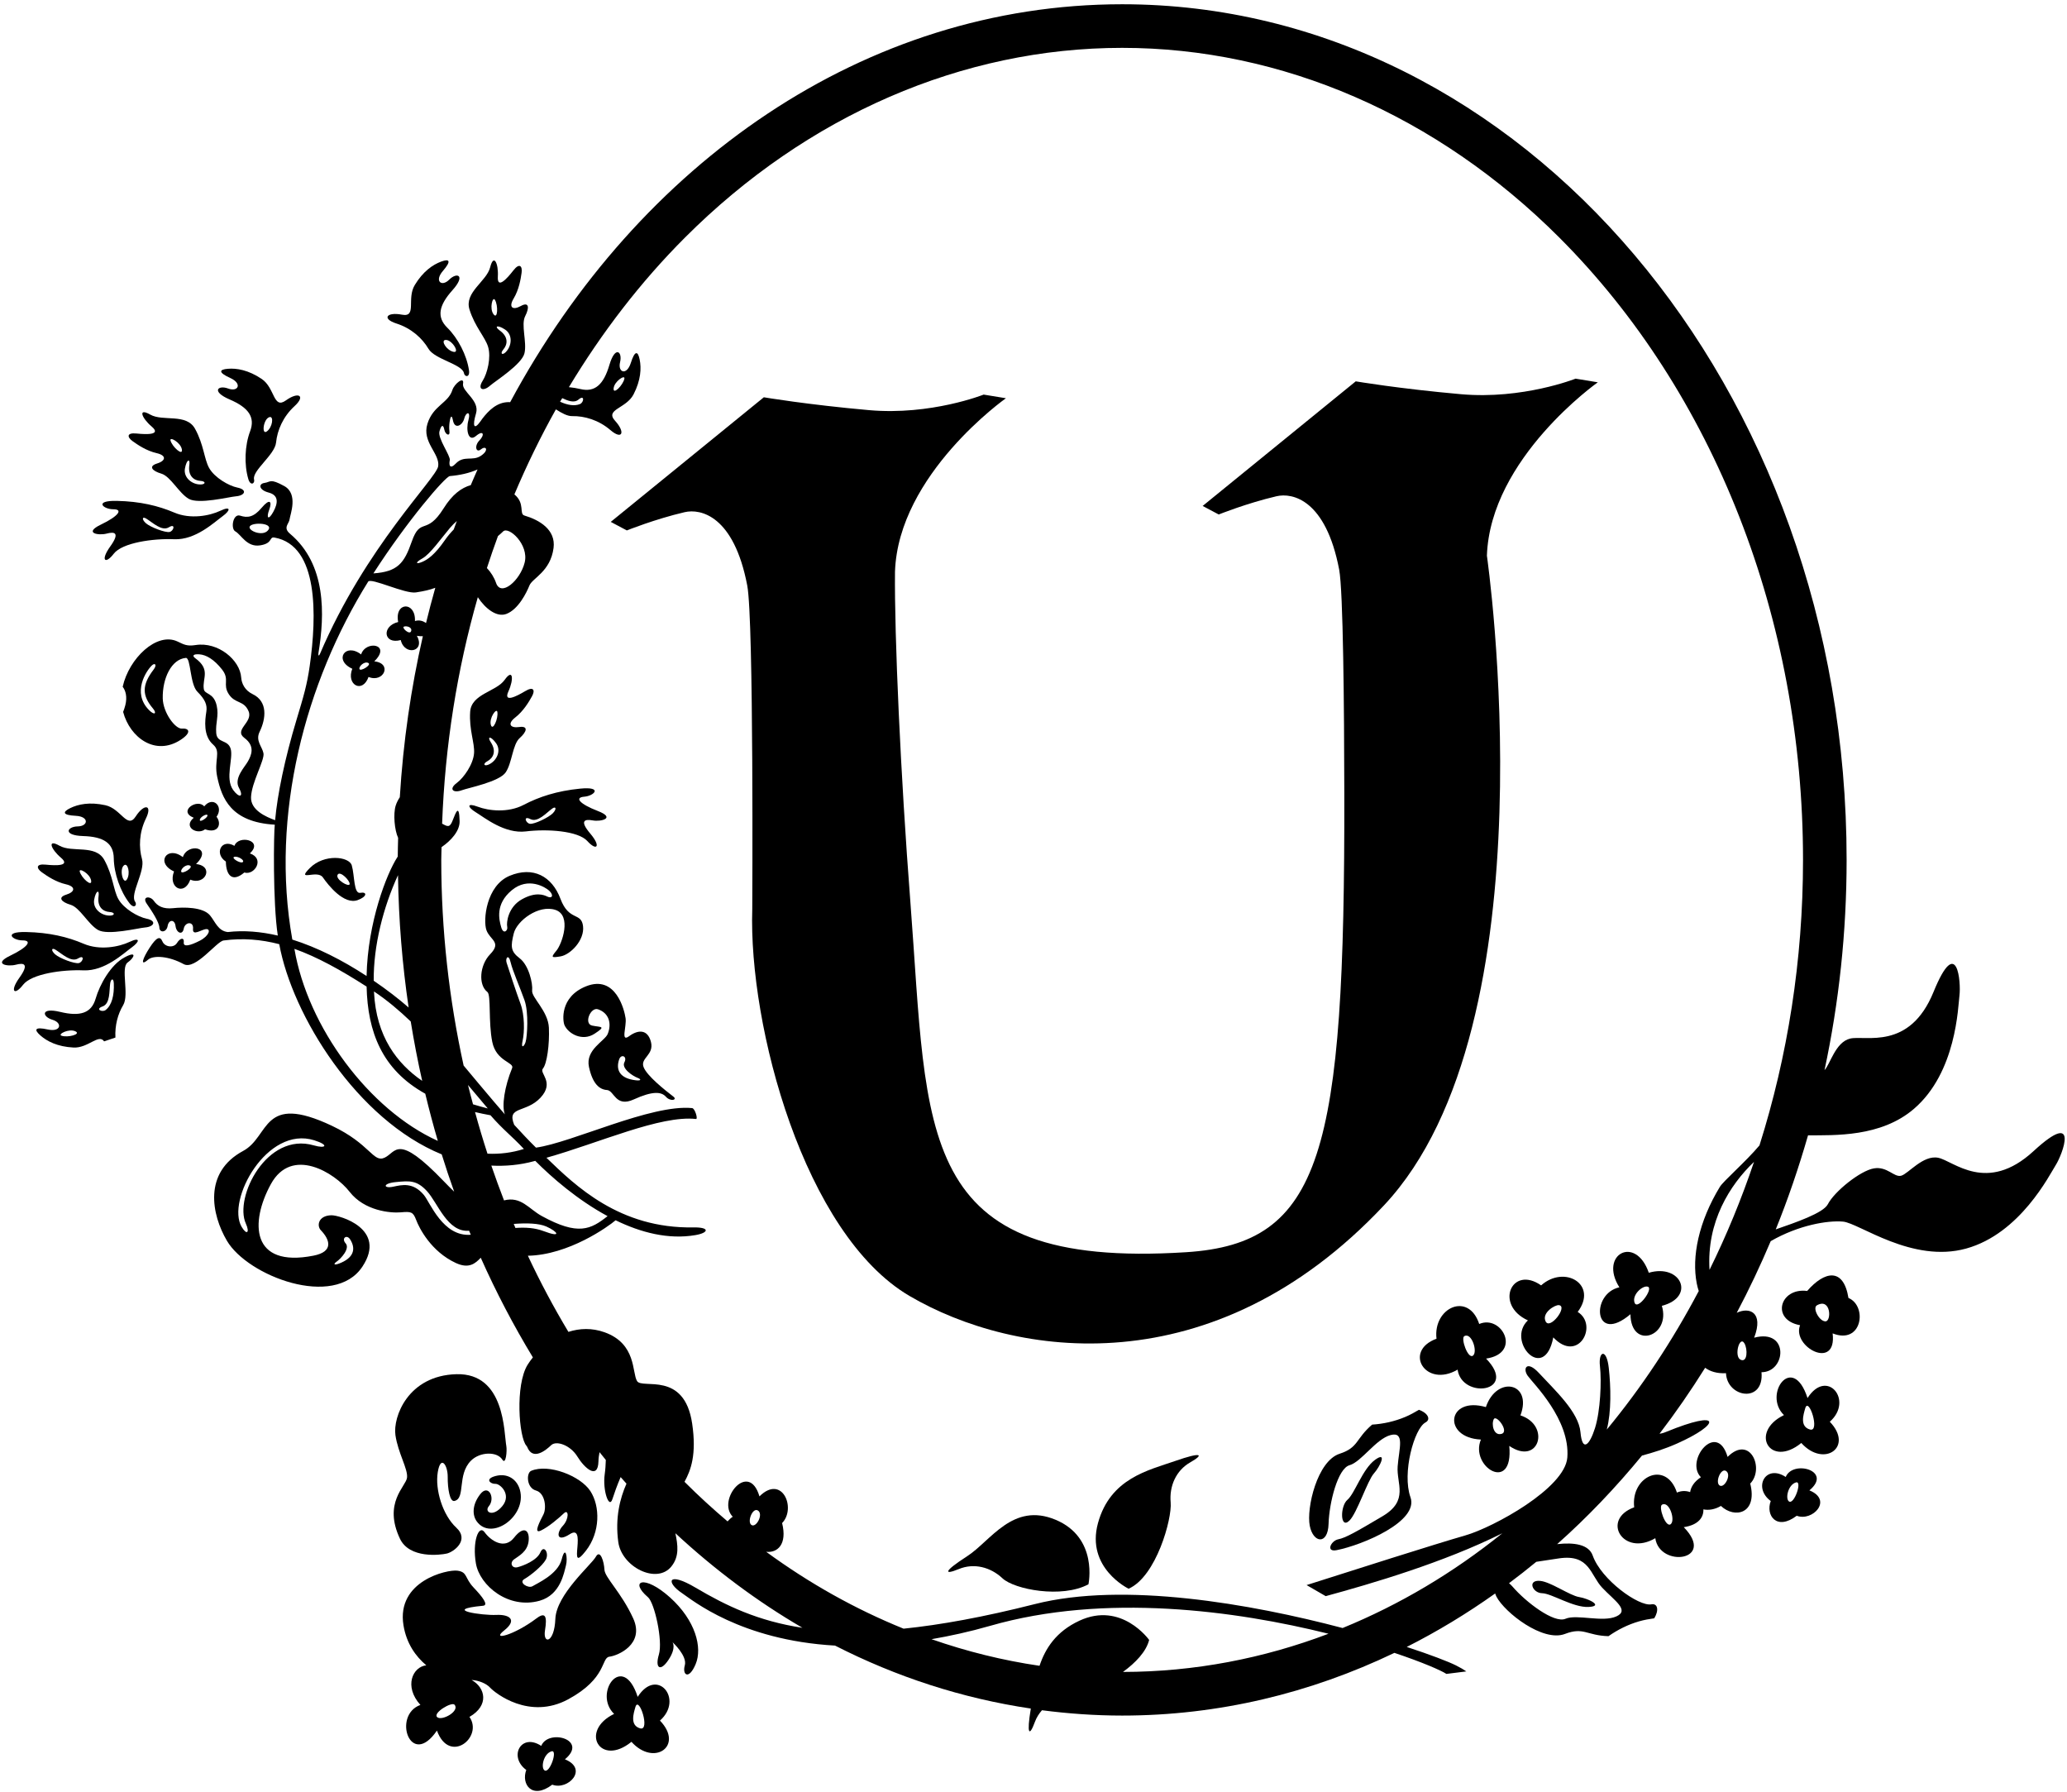 <?xml version="1.0" encoding="UTF-8"?>
<svg xmlns="http://www.w3.org/2000/svg" xmlns:xlink="http://www.w3.org/1999/xlink" width="421pt" height="365pt" viewBox="0 0 421 365" version="1.1">
<g id="surface1">
<path style=" stroke:none;fill-rule:nonzero;fill:rgb(0%,0%,0%);fill-opacity:1;" d="M 100.965 300.566 C 98.598 301.18 99.941 302.227 100.898 302.172 C 101.855 302.113 104.258 304.348 102.312 306.703 C 100.363 309.059 98.578 307.887 99.559 306.73 C 100.934 305.117 99.516 302.086 97.816 304.273 C 96.121 306.461 96.207 308.547 97.078 309.781 C 100.039 313.957 107.367 308.754 105.895 303.402 C 105.285 301.195 103.332 299.949 100.965 300.566 "/>
<path style=" stroke:none;fill-rule:nonzero;fill:rgb(0%,0%,0%);fill-opacity:1;" d="M 90.996 316.367 C 92.355 316.066 95.719 313.66 92.926 311.082 C 90.152 308.52 88.57 303.324 89.168 299.766 C 89.762 296.207 91.211 298.355 91.188 300.758 C 91.168 303.164 91.613 305.863 92.551 305.656 C 94.891 305.137 93.043 300.34 95.922 297.453 C 97.762 295.609 101.258 295.543 102.316 297.242 C 103.047 298.41 103.301 295.406 103.125 294.465 C 102.629 291.789 102.902 279.59 92.984 279.84 C 83.07 280.09 80.008 288.594 80.539 292.246 C 81.066 295.902 83.121 299.148 82.902 300.922 C 82.684 302.695 77.992 306.016 81.461 313.344 C 83.395 317.434 89.637 316.672 90.996 316.367 "/>
<path style=" stroke:none;fill-rule:nonzero;fill:rgb(0%,0%,0%);fill-opacity:1;" d="M 104.699 313.133 C 102.73 315.648 99.918 313.711 98.711 312.035 C 97.492 310.344 96.168 313.984 96.934 318.395 C 97.719 322.906 103.574 327.77 109.926 325.969 C 114.18 324.762 114.883 320.234 115.277 318.77 C 115.672 317.305 115.188 314.453 114.406 317.539 C 113.621 320.629 109.32 322.469 108.473 323.008 C 107.621 323.547 105.547 322.277 106.789 321.566 C 108.027 320.855 110.449 318.922 111.172 317.598 C 111.898 316.273 110.77 314.48 110.062 316.125 C 109.355 317.766 106.613 318.84 105.43 319.145 C 104.246 319.453 103.766 318.254 104.684 317.562 C 105.605 316.867 107.445 316.016 107.672 313.793 C 107.895 311.57 106.672 310.617 104.699 313.133 "/>
<path style=" stroke:none;fill-rule:nonzero;fill:rgb(0%,0%,0%);fill-opacity:1;" d="M 119.332 315.797 C 122.285 312.016 122.254 306.738 120.246 303.648 C 118.242 300.562 111.742 298.008 108.188 299.52 C 107.156 299.961 107.242 302.996 109.148 303.523 C 111.059 304.047 111.332 307.113 110.695 308.379 C 110.059 309.648 108.52 312.453 110.137 311.695 C 111.754 310.934 113.879 309.094 114.859 308.16 C 115.844 307.223 115.953 309.305 114.637 310.715 C 113.324 312.121 113.273 314.199 116.039 312.43 C 117.738 311.344 117.789 312.996 117.605 315.07 C 117.422 317.148 117.336 318.348 119.332 315.797 "/>
<path style=" stroke:none;fill-rule:nonzero;fill:rgb(0%,0%,0%);fill-opacity:1;" d="M 376.488 264.316 C 375.465 258.031 371.594 258.855 368.078 262.891 C 362.5 262.172 360.645 268.773 366.633 269.867 C 364.906 274.277 374.176 279.215 373.266 271.531 C 379.293 273.918 380.391 265.945 376.488 264.316 Z M 371.797 269.082 C 370.527 269.07 369.105 266.348 370.066 265.812 C 372.945 264.211 373.066 269.098 371.797 269.082 "/>
<path style=" stroke:none;fill-rule:nonzero;fill:rgb(0%,0%,0%);fill-opacity:1;" d="M 368.152 284.699 C 365.129 275.363 359.012 283.973 363.352 288.168 C 356.234 291.629 360.496 299.055 366.883 293.848 C 371.492 298.969 377.637 294.676 372.688 289.523 C 377.602 285.199 372.105 278.52 368.152 284.699 Z M 368.648 291.105 C 366.508 290.496 367.328 288.031 367.684 286.781 C 368.387 284.316 370.793 291.719 368.648 291.105 "/>
<path style=" stroke:none;fill-rule:nonzero;fill:rgb(0%,0%,0%);fill-opacity:1;" d="M 351.871 296.68 C 349.684 289.262 343.109 297.449 346.434 300.82 C 345.023 301.754 344.395 302.832 344.242 303.852 C 343.426 303.562 342.504 303.535 341.551 303.945 C 339.367 297.293 332.109 300.613 332.848 306.945 C 325.988 309.457 330.633 317.07 337.145 313.238 C 338.027 319.328 349.602 317.859 342.945 310.992 C 345.949 310.547 347.016 308.961 346.938 307.371 C 347.984 307.578 349.219 307.426 350.512 306.668 C 353.281 309.301 358.02 308.293 356.484 302.113 C 359.43 299.082 356.473 292.109 351.871 296.68 Z M 340.27 310.395 C 339.246 311.145 337.746 306.84 338.508 306.418 C 340.02 305.574 341.293 309.641 340.27 310.395 Z M 350.262 302.516 C 349.285 301.922 350.453 298.918 351.527 299.535 C 352.758 300.242 351.242 303.105 350.262 302.516 "/>
<path style=" stroke:none;fill-rule:nonzero;fill:rgb(0%,0%,0%);fill-opacity:1;" d="M 368.531 303.5 C 373.355 299.508 365.164 297.219 363.711 300.77 C 359.59 298.066 356.988 302.973 360.66 305.668 C 359.578 308.574 361.844 311.781 365.953 308.668 C 369.148 309.895 373.398 305.473 368.531 303.5 Z M 364.363 305.746 C 363.59 305.184 364.18 302.336 365.812 301.875 C 367.141 301.504 365.422 306.512 364.363 305.746 "/>
<path style=" stroke:none;fill-rule:nonzero;fill:rgb(0%,0%,0%);fill-opacity:1;" d="M 124.129 337.367 C 125.852 337.16 131.367 334.816 128.965 329.559 C 126.562 324.301 123.18 321.246 123.109 319.645 C 123.039 318.039 122.25 315.402 121.355 317.023 C 120.461 318.641 113.309 324.695 113.113 329.672 C 112.922 334.648 110.531 334.914 111.004 332.004 C 111.477 329.094 111.078 328.203 109.262 329.57 C 104.656 333.043 99.922 334.211 102.676 332.035 C 105.434 329.855 103.777 328.73 101.062 328.863 C 98.344 328.996 89.777 327.809 98.383 326.996 C 99.551 326.883 98.348 325.266 96.469 323.293 C 94.594 321.32 95.266 320.137 93.164 319.852 C 91.094 319.57 80.699 321.93 82.18 330.977 C 82.793 334.719 84.691 337.328 86.824 339.125 C 84.07 339.414 82.207 343.402 85.625 347.191 C 79.84 349.281 83.609 360.32 88.992 352.414 C 91.535 359.398 98.492 353.758 95.617 349.629 C 99.707 347.285 98.855 343.656 96.047 342.109 C 97.539 342.199 99.055 342.832 99.812 343.66 C 100.852 344.793 107.828 350.336 115.75 346.035 C 123.672 341.734 122.406 337.574 124.129 337.367 Z M 89.039 349.676 C 88.102 348.824 92.012 346.488 92.578 347.148 C 93.711 348.461 89.98 350.527 89.039 349.676 "/>
<path style=" stroke:none;fill-rule:nonzero;fill:rgb(0%,0%,0%);fill-opacity:1;" d="M 136.426 325.266 C 131.152 320.547 128.098 321.938 131.984 325.266 C 133.316 326.406 135.035 334.145 134.203 336.922 C 133.371 339.695 134.48 340.527 136.145 338.031 C 137.812 335.535 136.98 334.422 136.98 334.422 C 136.98 334.422 140.031 337.199 139.477 339.141 C 138.922 341.082 140.309 342.195 141.695 338.863 C 143.086 335.535 141.695 329.984 136.426 325.266 "/>
<path style=" stroke:none;fill-rule:nonzero;fill:rgb(0%,0%,0%);fill-opacity:1;" d="M 129.883 345.551 C 126.859 336.219 120.742 344.824 125.078 349.02 C 117.965 352.48 122.227 359.906 128.609 354.703 C 133.223 359.82 139.367 355.527 134.418 350.379 C 139.332 346.051 133.836 339.371 129.883 345.551 Z M 130.379 351.961 C 128.238 351.348 129.059 348.883 129.414 347.633 C 130.113 345.168 132.523 352.57 130.379 351.961 "/>
<path style=" stroke:none;fill-rule:nonzero;fill:rgb(0%,0%,0%);fill-opacity:1;" d="M 115.062 358.266 C 119.887 354.27 111.695 351.98 110.238 355.531 C 106.121 352.828 103.516 357.734 107.188 360.434 C 106.109 363.336 108.371 366.543 112.484 363.43 C 115.68 364.656 119.93 360.234 115.062 358.266 Z M 110.895 360.508 C 110.117 359.949 110.707 357.098 112.344 356.637 C 113.672 356.266 111.949 361.273 110.895 360.508 "/>
<path style=" stroke:none;fill-rule:nonzero;fill:rgb(0%,0%,0%);fill-opacity:1;" d="M 414.195 234.406 C 404.664 243.191 397.887 236.41 394.785 235.773 C 391.684 235.141 388.691 239.027 387.23 239.422 C 385.762 239.812 384.398 237.457 381.648 237.934 C 378.895 238.406 373.633 242.621 372.289 245.23 C 371.359 247.039 365.66 248.969 361.68 250.352 C 364.188 244.168 366.363 237.766 368.254 231.203 C 373.609 231.16 383.078 231.602 389.82 225.809 C 398.492 218.363 398.805 205.023 399.105 202.625 C 399.41 200.223 398.703 190.008 393.809 202.012 C 388.914 214.012 379.898 210.758 376.82 211.5 C 373.816 212.227 372.742 216.793 371.613 217.914 C 374.543 204.219 376.113 189.887 376.113 175.113 C 376.113 78.883 310.047 0.867 228.555 0.867 C 176.105 0.867 130.082 33.211 103.91 81.898 C 103.797 81.895 103.699 81.883 103.562 81.887 C 101.211 81.91 99.527 83.586 98.238 85.266 L 97.832 85.84 C 96.57 87.594 96.164 86.855 96.957 84.18 C 97.746 81.504 94.023 79.727 94.312 78.133 C 94.605 76.535 92.555 78.117 92.133 79.438 C 91.266 82.137 88.23 82.555 87.059 86.297 C 85.883 90.035 89.633 92.379 89.25 94.945 C 88.875 97.449 74.48 111.285 65.168 133.164 C 64.973 133.629 64.77 133.559 64.855 133.035 C 66.164 125.117 66.469 114.914 59.074 108.695 C 57.574 107.438 58.879 106.668 58.984 105.738 C 59.09 104.812 60.812 100.578 57.891 98.977 C 54.969 97.375 55.145 98.16 53.875 98.344 C 52.605 98.523 52.688 99.77 54.73 100.309 C 56.773 100.844 56.656 102.422 55.672 104.219 C 54.688 106.016 54.184 105.547 54.828 103.809 C 55.473 102.074 54.941 101.445 53.293 103.406 C 51.648 105.371 50.383 105.488 48.91 105.008 C 47.434 104.527 46.945 107.676 47.926 108.211 C 49.137 108.871 50.254 111.473 52.965 111.059 C 55.676 110.645 54.734 109.254 55.93 109.473 C 64.93 111.109 64.527 125.43 63.082 135.617 C 62.535 139.461 61.848 141.758 60.391 146.586 C 58.012 154.465 56.492 161.844 56.035 167.027 C 54.164 166.336 51.027 164.984 51.129 162.328 C 51.242 159.32 53.938 154.762 53.664 153.391 C 53.395 152.02 51.988 150.844 52.875 149.027 C 54.195 146.32 54.562 142.836 51.453 141.352 C 49.891 140.602 49.207 139.211 49.125 137.961 C 48.895 134.441 44.445 130.633 39.828 131.359 C 38.043 131.641 37.441 131.234 36.133 130.625 C 31.918 128.664 26.27 134.059 24.988 139.852 C 25.555 140.574 25.969 141.871 25.523 143.613 C 25.383 144.16 25.234 144.59 25.078 144.973 C 26.473 150.227 31.652 154.031 36.816 150.645 C 39.137 149.125 38.457 148.254 37.078 148.375 C 35.695 148.492 33.211 145.109 33.148 142.227 C 33.059 138.129 34.926 134.23 37.848 133.977 C 38.883 133.887 38.652 139.316 40.211 140.871 C 41.77 142.43 42.25 143.535 42.023 144.949 C 41.738 146.727 41.375 149.859 43.406 151.625 C 45.113 153.109 43.523 154.816 44.246 158.215 C 45.172 162.559 47.02 167.422 55.965 167.938 C 55.762 169.473 55.543 183.754 56.582 190.52 C 53.109 189.711 49.688 189.422 46.398 189.801 C 44.402 189.59 43.828 187.672 42.773 186.406 C 41.32 184.66 37.305 184.719 35.258 184.941 C 33.215 185.16 32.062 184.504 31.328 183.441 C 30.594 182.383 28.84 182.516 29.898 184.047 C 30.961 185.578 32.414 187.781 32.457 188.898 C 32.504 190.02 33.922 189.906 34.145 188.566 C 34.367 187.23 35.574 187.16 35.75 188.57 C 35.926 189.984 37.168 190.52 37.422 189.121 C 37.676 187.727 39.461 187.535 39.316 189.137 C 39.168 190.738 41.031 189.254 42.008 189.203 C 42.988 189.156 42.613 190.582 40.684 191.57 C 38.754 192.559 37.305 192.934 37.43 191.906 C 37.555 190.879 36.723 190.934 36.051 192.023 C 35.379 193.117 33.559 192.863 33.082 191.711 C 32.602 190.559 31.879 190.836 30.48 192.988 C 29.078 195.145 28.441 196.914 30.145 195.438 C 31.25 194.477 34.414 194.695 37.395 196.328 C 39.797 197.648 44.152 191.645 45.562 191.516 C 49.434 191 53.145 191.301 56.879 192.273 C 59.527 206.812 72.762 228.055 89.969 235.078 C 90.762 237.641 91.609 240.172 92.504 242.672 C 91.852 242.043 91.156 241.355 90.371 240.535 C 80.867 230.641 80.719 234.629 78.352 235.742 C 75.988 236.859 75.445 232.965 67.613 229.262 C 53.238 222.461 55.031 231.418 49.523 234.375 C 41.348 238.766 43.098 247.363 46.223 252.676 C 50.453 259.863 68.074 266.605 73.812 257.938 C 78.922 250.219 69.117 247.445 67.5 247.477 C 64.832 247.531 64.465 249.605 65.355 250.531 C 67.18 252.43 68.031 254.883 63.848 255.703 C 51.059 258.219 50.918 248.891 55.168 241.137 C 59.422 233.383 68.172 238.797 71.207 242.699 C 74.242 246.602 79.559 247.059 81.629 246.879 C 83.703 246.699 84.129 246.75 84.754 248.41 C 85.375 250.066 87.777 254.855 92.852 257.199 C 95.516 258.43 96.816 257.293 97.918 256.125 C 101.066 263.191 104.621 269.965 108.535 276.418 C 108.148 276.91 107.777 277.406 107.461 277.918 C 104.891 282.074 105.688 292.75 107.227 294.422 L 107.367 294.625 C 108.496 297.543 111.188 295.328 112.25 294.305 C 113.312 293.281 116.191 294.301 117.605 296.621 C 119.023 298.945 121.789 301.445 121.891 297.594 C 121.906 296.922 121.996 296.305 122.113 295.719 C 122.539 296.246 122.957 296.785 123.391 297.305 C 123.359 298.258 123.305 299.246 123.164 300.242 C 122.711 303.473 124.055 307.398 124.734 305.277 C 125.102 304.137 125.684 302.477 126.41 300.793 C 126.805 301.242 127.199 301.691 127.598 302.133 C 126.27 305.141 125.258 309.113 125.93 314.023 C 126.621 319.086 133.746 322.699 136.738 319.004 C 138.41 316.941 138.051 314.613 137.562 312.23 C 145.566 319.648 154.223 326.125 163.438 331.484 C 154.395 330.113 147.887 326.988 141.695 323.324 C 135.922 319.906 135.594 322.215 138.922 324.434 C 140.922 325.77 150.789 334.008 170.078 335.109 C 182.57 341.484 195.957 345.852 209.953 347.93 C 209.07 353.273 209.656 353.738 210.785 350.648 C 211.117 349.734 211.629 348.965 212.223 348.273 C 217.59 348.969 223.031 349.359 228.555 349.359 C 248.176 349.359 266.883 344.797 284.008 336.59 C 289.688 338.492 293.488 340.145 294.598 340.875 L 298.656 340.367 C 298.148 340.008 297.461 339.598 296.543 339.141 C 294.984 338.363 291.379 336.977 286.52 335.383 C 292.754 332.234 298.77 328.59 304.531 324.496 C 304.613 324.715 304.676 324.922 304.797 325.152 C 306.488 328.371 314.242 334.457 318.742 332.734 C 322.559 331.273 323.164 333.062 327.613 333.191 C 329.484 331.875 331.586 330.82 333.863 330.164 C 334.855 329.879 335.887 329.695 336.93 329.551 C 337.926 327.945 337.652 326.461 336.344 326.707 C 333.785 327.191 326.133 321.699 324.398 316.77 C 323.602 314.5 320.602 314.059 317.156 314.449 C 323.316 308.98 329.078 302.934 334.434 296.414 C 336.695 295.805 339.086 295.07 341.609 293.945 C 350.445 290.012 350.879 286.855 339.34 291.594 C 338.773 291.828 338.344 291.934 338.012 291.957 C 341.293 287.672 344.387 283.188 347.301 278.531 C 348.273 279.266 349.691 279.734 351.543 279.637 C 351.766 284.656 359.34 285.82 358.777 279.438 C 363.809 279.438 364.465 270.508 357.281 272.406 C 359.281 267.168 356.262 266.125 353.734 267.34 C 356.23 262.621 358.539 257.754 360.652 252.75 C 366.297 249.496 372.215 248.488 375.387 248.77 C 378.656 249.062 389.453 257.309 400.469 254.254 C 411.48 251.199 417.434 239.258 418.73 237.215 C 420.027 235.172 423.73 225.625 414.195 234.406 Z M 54.703 107.836 C 53.785 109.305 50.926 108.273 50.828 107.422 C 50.699 106.297 55.617 106.363 54.703 107.836 Z M 31.141 144.258 C 32.004 145.277 31.5 145.758 30.355 144.602 C 26.812 141.027 29.82 136.551 30.957 135.484 C 31.562 134.918 32.039 135.371 31.27 136.375 C 28.84 139.547 28.957 141.672 31.141 144.258 Z M 48.664 160.43 C 49.738 162.398 48.684 162.523 47.488 160.871 C 45.781 158.512 47.555 154.449 46.984 152.492 C 46.414 150.535 44.207 151.41 44.039 149.277 C 43.871 147.148 44.613 145.82 44.137 143.695 C 43.523 140.977 41.695 141.484 41.512 140.328 C 41.164 138.121 42.992 136.383 39.758 134.027 C 39.164 133.598 39.223 133.152 40.598 133.246 C 41.969 133.34 43.598 134.258 45.223 136.336 C 46.848 138.406 45.285 139.312 46.586 141.344 C 47.887 143.367 49.684 142.57 50.633 144.848 C 51.578 147.117 47.535 148.609 49.793 150.285 C 52.051 151.965 51.156 153.855 50.504 155.035 C 49.848 156.215 47.594 158.469 48.664 160.43 Z M 68.535 256.945 C 69.441 256.324 71.336 254.242 70.402 253.199 C 69.469 252.156 70.621 251.328 71.293 252.359 C 72.371 254.02 72.305 255.879 69.543 257.113 C 67.961 257.82 67.84 257.422 68.535 256.945 Z M 63.918 233.246 C 54.316 230.438 47.664 243.859 50.066 249.152 C 50.938 251.078 50.234 251.574 49.211 249.824 C 46.074 244.469 54.359 229.172 64.004 232.207 C 67.094 233.18 66.391 233.969 63.918 233.246 Z M 355.309 273.578 C 355.973 274.738 355.934 277.551 354.523 276.895 C 353.113 276.238 354.309 271.836 355.309 273.578 Z M 114.516 81.078 C 115.688 81.633 116.957 82.121 117.828 81.371 C 119.105 80.273 118.953 81.945 118.133 82.281 C 117.02 82.738 115.594 82.508 114.074 81.805 C 114.215 81.559 114.371 81.32 114.516 81.078 Z M 101.422 109.164 C 101.836 108.82 102.203 108.488 102.465 108.227 C 103.598 107.094 107.777 110.891 106.863 114.555 C 105.953 118.219 102.02 121.621 101.031 118.699 C 100.672 117.625 99.961 116.496 99.172 115.676 C 99.879 113.484 100.637 111.316 101.422 109.164 Z M 89.508 87.844 C 89.906 86.414 90.293 86.449 90.496 87.488 C 90.695 88.527 91.723 89 91.535 87.746 C 91.465 87.277 91.488 86.566 91.57 85.965 C 91.703 84.953 91.992 84.254 92.242 85.559 C 92.637 87.637 94.246 86.516 94.547 85.262 C 94.879 83.875 95.949 83.59 95.402 85.594 C 94.852 87.594 95.402 90.086 96.934 88.789 C 98.469 87.492 98.773 88.535 97.656 89.68 C 96.535 90.816 96.973 92.324 97.973 91.496 C 98.715 90.883 99.301 91.254 98.848 91.969 C 98.844 91.977 98.84 91.984 98.836 91.996 C 98.676 92.238 98.398 92.516 97.965 92.809 C 96.223 93.988 94.488 92.645 92.809 94.418 C 91.758 95.527 91.367 94.945 91.609 93.707 C 91.781 92.812 89.109 89.266 89.508 87.844 Z M 91.621 96.949 C 93.68 96.77 95.566 96.355 97.266 95.605 C 96.805 96.668 96.328 97.719 95.883 98.793 C 93.984 99.328 92.121 100.695 90.371 103.496 C 86.797 109.211 85.66 105.152 83.859 110.305 C 82.328 114.688 81.02 116.418 76.051 116.766 C 82.957 106.031 90.715 97.027 91.621 96.949 Z M 93.047 106.098 C 92.836 106.676 92.617 107.25 92.41 107.828 C 91.777 108.48 91.172 109.191 90.648 109.949 C 88.523 113.023 87.094 113.941 86.055 114.398 C 84.691 114.996 84.461 114.594 86.043 113.707 C 87.621 112.82 89.809 109.695 91.66 107.492 C 92.086 106.984 92.559 106.527 93.047 106.098 Z M 74.992 118.438 C 75.555 117.59 82.484 120.973 84.699 120.641 C 86.316 120.398 87.59 120.113 88.66 119.699 C 87.988 122.07 87.355 124.465 86.77 126.879 C 86.172 126.445 85.383 126.195 84.516 126.465 C 84.695 122.422 80.312 122.523 81.098 126.668 C 77.668 127.492 78.098 131.305 81.625 130.34 C 82.371 133.605 86.719 132.762 84.906 129.473 C 85.398 129.566 85.77 129.562 86.125 129.551 C 83.707 140.121 82.121 151.086 81.43 162.352 C 81.098 162.859 80.797 163.41 80.598 164.039 C 80.059 165.742 80.355 169.062 81.09 170.625 C 81.062 171.895 81.016 173.156 81.012 174.43 C 80.973 174.488 80.949 174.531 80.91 174.59 C 78.777 177.898 74.898 187.742 74.664 198.754 C 69.777 195.555 64.641 192.938 59.539 191.336 C 55.004 165.949 62.203 138.926 74.992 118.438 Z M 83.727 128.551 C 83.414 129.363 81.746 127.82 82.273 127.605 C 82.812 127.391 84.039 127.738 83.727 128.551 Z M 83.656 208.012 C 84.32 212.098 85.094 216.133 85.992 220.113 C 80.875 216.59 76.625 211.078 76.18 202.07 C 76.176 202.012 76.176 201.957 76.172 201.898 C 78.859 203.695 81.312 205.77 83.656 208.012 Z M 76.117 199.719 C 76.055 192.555 78.062 184.742 81.062 178.219 C 81.199 187.395 81.934 196.391 83.227 205.168 C 81.148 203.363 78.84 201.578 76.117 199.719 Z M 59.965 193.223 C 64.617 194.879 69.398 197.527 74.668 200.91 C 74.887 210.094 77.762 217.812 86.617 222.723 C 87.398 225.965 88.246 229.172 89.176 232.332 C 75.172 226.012 62.66 209.137 59.965 193.223 Z M 86.32 243.328 C 84.113 240.707 81.863 241.277 80.086 241.66 C 78.094 242.09 77.824 240.984 80.648 240.715 C 83.434 240.445 84.887 240.32 86.953 242.551 C 89.164 244.934 91.125 251.016 95.535 250.625 C 95.648 250.902 95.773 251.172 95.891 251.445 C 90.207 251.906 87.594 244.84 86.32 243.328 Z M 95.316 220.941 C 96.633 222.52 97.965 224.109 99.348 225.727 C 98.414 225.484 97.398 225.203 96.344 224.883 C 95.996 223.57 95.637 222.266 95.316 220.941 Z M 96.754 226.461 C 97.766 226.695 98.805 226.918 99.902 227.113 C 102.5 230.098 104.09 231.188 106.703 233.973 C 104.277 234.75 101.789 235.047 99.289 234.938 C 98.379 232.141 97.535 229.316 96.754 226.461 Z M 102.656 244.449 C 101.75 242.109 100.891 239.75 100.074 237.363 C 102.934 237.504 105.848 237.262 108.809 236.453 C 108.875 236.438 108.953 236.414 109.02 236.395 C 112.363 239.762 117.633 244.355 123.746 247.652 C 120.324 250.371 117.758 251.695 110.336 247.625 C 107.695 246.18 106.148 243.562 102.656 244.449 Z M 104.98 250.062 C 104.863 249.789 104.75 249.512 104.637 249.238 C 107.277 249.035 109.777 249.102 111.297 249.777 C 113.602 250.809 114.527 252.141 110.715 250.703 C 108.93 250.035 107.066 249.914 104.98 250.062 Z M 153.074 310.559 C 152.098 309.969 153.266 306.961 154.34 307.582 C 155.566 308.289 154.055 311.152 153.074 310.559 Z M 228.723 340.473 C 231.289 338.602 233.453 336.352 234.055 333.957 C 234.055 333.957 228.434 326.043 219.836 330.047 C 215.098 332.254 212.922 335.664 211.727 339.223 C 204.266 338.133 196.914 336.309 189.73 333.805 C 193.492 333.152 197.422 332.305 201.637 331.094 C 225.035 324.363 251.754 327.996 270.586 332.695 C 257.371 337.715 243.309 340.453 228.723 340.473 Z M 317.559 317.344 C 323.793 316.441 323.883 320.723 326.336 323.324 C 328.789 325.926 332 327.914 329.199 329.172 C 326.402 330.43 321.141 328.656 318.848 329.648 C 316.559 330.641 310.812 326.309 308.004 323.027 C 307.777 322.766 307.57 322.594 307.355 322.402 C 309.234 320.996 311.086 319.547 312.906 318.047 C 314.168 317.844 315.672 317.617 317.559 317.344 Z M 348.191 258.594 C 347.574 248.836 352.32 241.301 357.25 236.605 C 354.68 244.234 351.648 251.578 348.191 258.594 Z M 358.363 233.25 C 355.594 236.547 351.008 240.516 350.301 241.684 C 345.98 248.785 344.52 255.938 345.594 261.383 C 345.707 261.965 345.848 262.449 345.996 262.902 C 340.609 273.105 334.332 282.57 327.266 291.117 C 328.219 287.465 328.094 282.422 327.672 278.578 C 327.227 274.484 325.516 275.094 325.871 278.188 C 326.223 281.281 325.965 287.309 324.867 290.805 C 323.766 294.309 322.277 295.781 321.906 291.66 C 321.539 287.543 316.738 283.152 313.434 279.586 C 311.004 276.961 310.066 278.633 311.168 280.18 C 312.27 281.73 319.84 289.062 319.227 296.82 C 318.73 303.082 304.191 311.02 298.453 312.672 C 292.441 314.395 274.836 320.004 266.121 322.785 L 270.016 325.039 C 279.375 322.488 294.086 318.18 305.992 312.23 C 296 320.285 285.066 326.781 273.457 331.531 C 254.711 326.582 228.887 322.07 210.793 326.652 C 200.289 329.316 191.531 330.895 184.039 331.664 C 174.27 327.711 164.879 322.469 156.055 316.008 C 158.324 316.266 160.383 314.523 159.297 310.156 C 162.242 307.125 159.285 300.156 154.684 304.723 C 152.496 297.305 145.922 305.492 149.242 308.867 C 148.789 309.164 148.496 309.492 148.188 309.816 C 145.227 307.305 142.328 304.664 139.527 301.863 C 139.492 301.828 139.457 301.785 139.422 301.75 C 140.73 299.355 141.902 296.199 140.98 289.914 C 139.398 279.109 130.816 282.949 129.758 281.25 C 128.699 279.547 129.68 273.648 123.137 271.305 C 120.562 270.383 118.059 270.488 115.773 271.223 C 112.773 266.23 110.02 261.059 107.516 255.719 C 115.828 255.562 123.867 249.793 125.387 248.496 C 130.508 250.992 136.129 252.465 141.648 251.516 C 144.391 251.047 144.629 249.891 141.23 249.949 C 126.195 250.215 117.223 241.48 111.297 235.766 C 122.059 232.738 134.492 227.07 141.766 227.871 C 142.195 227.922 141.551 225.707 140.973 225.652 C 132.578 224.836 116.461 232.707 109.164 233.703 C 107.676 232.234 106.191 230.66 104.727 229.051 C 103.156 225.172 107.117 226.715 110.086 223.535 C 113.047 220.352 109.766 218.562 110.582 217.598 C 111.398 216.629 111.945 212.703 111.797 209.289 C 111.641 205.871 108.219 203.129 108.383 201.711 C 108.551 200.289 107.711 196.559 105.832 195.137 C 103.953 193.711 104.004 192.688 104.641 190.086 C 105.277 187.488 109.719 184.172 113.117 185.289 C 116.516 186.406 114.461 192.223 113.344 193.574 C 112.23 194.93 112.176 195.098 114.176 194.758 C 116.176 194.414 119.098 191.473 118.75 188.59 C 118.402 185.703 115.887 187.656 114.156 183.043 C 112.43 178.43 108.57 176.355 103.801 178.348 C 99.031 180.34 98.352 187.395 99.078 189.422 C 99.809 191.449 102.246 191.836 99.828 194.328 C 97.691 196.527 97.379 200.555 99.27 202.008 C 100.047 202.605 99.445 208.176 100.266 212.184 C 101.078 216.191 104.797 216.316 104.309 217.508 C 102.758 221.277 102.16 225.277 102.832 226.93 C 102.105 226.102 101.387 225.27 100.68 224.438 C 98.34 221.695 96.316 219.242 94.43 216.992 C 91.461 203.465 89.875 189.414 89.875 175.113 C 89.875 174.242 89.922 173.379 89.934 172.508 C 91.898 171.168 93.664 169.184 93.613 167.227 C 93.516 163.668 92.891 165.281 92.188 167.09 C 91.613 168.574 91.184 168.363 90.047 167.727 C 90.637 151.859 93.098 136.352 97.32 121.613 C 98.859 123.961 101.18 125.75 103.117 125.027 C 105.562 124.117 107.234 120.719 107.836 119.223 C 108.438 117.727 112.105 116.422 112.746 111.602 C 113.242 107.848 109.84 105.879 106.805 104.98 C 105.68 104.648 107 102.52 104.77 100.676 C 107.289 94.719 110.102 88.934 113.223 83.363 C 114.387 84.113 115.559 84.758 116.527 84.738 C 119.043 84.688 121.926 85.52 124.336 87.59 C 126.742 89.652 127.43 88.047 125.281 85.695 C 123.133 83.344 127.547 83.223 129.047 80.297 C 130.547 77.371 130.641 74.973 130.285 73.219 C 129.934 71.465 129.312 71.289 128.48 73.914 C 127.648 76.539 125.781 75.875 126.297 73.742 C 126.812 71.609 125.301 70.312 124.121 74.312 C 122.945 78.312 121.172 79.953 118.18 79.219 C 117.484 79.047 116.691 78.926 115.871 78.844 C 122.594 67.68 130.488 57.402 139.527 48.363 C 164.43 23.461 196.047 9.746 228.555 9.746 C 261.062 9.746 292.68 23.461 317.582 48.363 C 349.137 79.918 367.234 126.117 367.234 175.113 C 367.234 195.566 364.082 215.152 358.363 233.25 Z M 103.309 188.727 C 103.492 189.523 102.527 190.367 102.09 188.84 C 101.648 187.312 100.824 184.133 104.219 181.301 C 107.613 178.465 111.133 180.711 111.844 181.371 C 112.844 182.305 112.477 183.062 111.461 182.574 C 110.801 182.254 109.141 181.547 106.309 183.129 C 103.477 184.703 103.113 187.883 103.309 188.727 Z M 103.996 195.941 C 104.422 197.742 105.898 201.047 106.832 203.691 C 107.703 206.156 107.398 211.059 107.047 212.207 C 106.758 213.145 106.059 213.66 106.449 211.914 C 106.84 210.172 106.875 206.699 106.008 204.391 C 105.234 202.316 103.453 196.93 103.176 196.023 C 102.895 195.117 103.574 194.145 103.996 195.941 Z M 124.98 79.086 C 125.117 77.648 127.348 76.219 127.176 77.105 C 126.922 78.41 124.844 80.523 124.98 79.086 "/>
<path style=" stroke:none;fill-rule:nonzero;fill:rgb(0%,0%,0%);fill-opacity:1;" d="M 314.078 324.441 C 316.051 324.484 320.395 327.391 323.559 327.238 C 326.727 327.086 323.523 325.527 321.633 325.223 C 319.742 324.922 315.875 322.156 313.746 321.938 C 311 321.652 312.109 324.398 314.078 324.441 "/>
<path style=" stroke:none;fill-rule:nonzero;fill:rgb(0%,0%,0%);fill-opacity:1;" d="M 297.582 80.277 C 285.004 79.164 276.133 77.656 276.133 77.656 L 244.953 103.031 L 248.227 104.77 C 248.227 104.77 253.953 102.465 259.992 101.055 C 263.273 100.289 270.039 101.777 272.754 115.973 C 273.578 120.273 273.777 143.883 273.805 161.621 C 273.934 234.809 269.316 253.23 241.598 255 C 186.098 258.539 189.07 231.016 185.43 183.789 C 183.414 157.699 182.156 129.363 182.289 116.41 C 182.977 96.535 204.883 81.098 204.883 81.098 L 200.348 80.355 C 200.348 80.355 189.605 84.633 177.023 83.523 C 164.445 82.41 155.574 80.902 155.574 80.902 L 124.395 106.277 L 127.672 108.016 C 127.672 108.016 133.395 105.711 139.438 104.301 C 142.715 103.535 149.48 105.023 152.195 119.219 C 153.547 126.266 153.219 185.117 153.219 185.117 C 152.445 208.984 163.789 251.328 185.25 263.91 C 206.711 276.492 247.09 282.477 281.867 245.477 C 316.648 208.477 302.848 113.164 302.848 113.164 C 303.531 93.289 325.438 77.852 325.438 77.852 L 320.906 77.109 C 320.906 77.109 310.16 81.387 297.582 80.277 "/>
<path style=" stroke:none;fill-rule:nonzero;fill:rgb(0%,0%,0%);fill-opacity:1;" d="M 335.82 259.184 C 333.141 251.395 325.605 255.461 329.828 262.148 C 323.93 263.43 324.59 273.969 332.082 267.629 C 332.188 274.965 340.375 272.184 338.48 265.918 C 345.398 264.148 342.438 257.262 335.82 259.184 Z M 332.934 265.305 C 332.32 263.715 334.539 261.711 335.609 262.016 C 336.863 262.371 333.551 266.895 332.934 265.305 "/>
<path style=" stroke:none;fill-rule:nonzero;fill:rgb(0%,0%,0%);fill-opacity:1;" d="M 321.34 267.16 C 325.535 261.559 318.652 257.52 313.891 261.754 C 307.898 257.574 304.328 265.746 311.199 268.883 C 306.719 273.102 314.559 281.738 316.367 272.344 C 321.469 277.746 325.617 269.809 321.34 267.16 Z M 314.816 269.109 C 313.93 267.352 316.742 265.668 317.52 265.777 C 319.391 266.031 315.703 270.867 314.816 269.109 "/>
<path style=" stroke:none;fill-rule:nonzero;fill:rgb(0%,0%,0%);fill-opacity:1;" d="M 302.637 286.539 C 294.719 284.27 293.727 292.773 301.629 293.152 C 299.297 298.719 308.309 304.219 307.406 294.449 C 313.477 298.57 315.898 290.266 309.68 288.227 C 312.195 281.543 304.859 280.016 302.637 286.539 Z M 305.828 291.992 C 304.191 292.453 303.73 290.004 304.25 288.996 C 304.758 288.004 307.465 291.531 305.828 291.992 "/>
<path style=" stroke:none;fill-rule:nonzero;fill:rgb(0%,0%,0%);fill-opacity:1;" d="M 302.68 276.664 C 310.027 275.582 305.906 267.633 301.281 269.617 C 299.102 262.965 291.844 266.289 292.582 272.617 C 285.723 275.133 290.363 282.742 296.879 278.91 C 297.762 285.004 309.336 283.535 302.68 276.664 Z M 298.242 272.094 C 299.754 271.25 301.027 275.316 300.004 276.066 C 298.98 276.816 297.48 272.516 298.242 272.094 "/>
<path style=" stroke:none;fill-rule:nonzero;fill:rgb(0%,0%,0%);fill-opacity:1;" d="M 289.004 287.09 C 288.102 287.633 287.184 288.137 286.23 288.539 C 284.047 289.461 281.75 289.961 279.469 290.109 C 276.086 293.008 276.738 294.777 272.855 296.039 C 268.27 297.527 266.062 307.133 266.766 310.703 C 267.469 314.27 270.469 314.656 270.598 310.34 C 270.723 306.02 272.469 299.043 274.871 298.375 C 277.277 297.703 280.258 293.02 283.227 292.238 C 286.195 291.461 284.945 295.023 284.672 298.59 C 284.398 302.156 287.02 305.543 281.602 308.758 C 276.184 311.969 274.078 313.164 272.578 313.461 C 271.074 313.758 269.977 316.117 272.23 315.676 C 277.504 314.637 289.031 309.828 287.281 304.906 C 285.531 299.98 288.039 290.902 290.332 289.672 C 291.508 289.039 290.785 287.715 289.004 287.09 "/>
<path style=" stroke:none;fill-rule:nonzero;fill:rgb(0%,0%,0%);fill-opacity:1;" d="M 274.871 309.629 C 276.391 308.117 278.539 301.492 279.82 300.066 C 281.102 298.645 282.613 295.422 280.055 297.289 C 277.496 299.16 275.941 304.148 274.438 305.422 C 272.93 306.695 272.914 311.574 274.871 309.629 "/>
<path style=" stroke:none;fill-rule:nonzero;fill:rgb(0%,0%,0%);fill-opacity:1;" d="M 214.996 309.484 C 206.246 305.832 201.785 313.824 196.973 316.918 C 192.16 320.016 192.188 320.797 195.285 319.523 C 198.387 318.246 201.754 319.125 204.18 321.406 C 206.605 323.684 216.285 325.543 221.691 322.625 C 221.691 322.625 223.75 313.137 214.996 309.484 "/>
<path style=" stroke:none;fill-rule:nonzero;fill:rgb(0%,0%,0%);fill-opacity:1;" d="M 239.34 297.52 C 233.938 299.406 226.141 301.02 223.633 310.164 C 221.125 319.312 229.871 323.527 229.871 323.527 C 235.496 321.062 238.742 309.277 238.438 305.961 C 238.137 302.645 239.516 299.453 242.43 297.793 C 245.344 296.133 244.738 295.633 239.34 297.52 "/>
<path style=" stroke:none;fill-rule:nonzero;fill:rgb(0%,0%,0%);fill-opacity:1;" d="M 131.066 217.254 C 130.414 215.434 133.254 214.824 132.586 212.188 C 131.914 209.551 129.949 209.672 128.145 211.004 C 126.34 212.336 127.66 209.047 127.418 207.355 C 127.176 205.66 125.41 198.414 119.348 200.859 C 113.953 203.035 114.621 207.965 114.969 208.75 C 115.75 210.52 118.613 212.129 121.094 210.512 C 123.574 208.891 122.391 209.223 120.613 208.852 C 118.84 208.484 120.289 205.02 121.797 205.531 C 124.004 206.277 124.645 208.398 123.777 210.551 C 123.199 211.992 119.199 213.746 119.957 217.266 C 120.715 220.781 122.129 221.871 123.629 221.973 C 125.125 222.074 125.336 225.598 129.105 223.879 C 132.871 222.164 134.688 222.285 135.621 223.336 C 136.559 224.391 138.031 223.988 137.156 223.316 C 135.484 222.023 131.719 219.074 131.066 217.254 Z M 128.965 219.914 C 125.98 219.387 125.469 217.602 126.109 215.73 C 126.508 214.566 127.828 215.09 127.176 216.328 C 126.523 217.566 128.867 219.125 129.898 219.508 C 130.688 219.801 130.672 220.215 128.965 219.914 "/>
<path style=" stroke:none;fill-rule:nonzero;fill:rgb(0%,0%,0%);fill-opacity:1;" d="M 73.395 181.816 C 72.008 182.078 72.254 178.301 71.648 176.223 C 71.117 174.406 66.039 173.824 63.117 176.754 C 60.199 179.684 64.613 177.016 65.754 178.664 C 66.895 180.312 70.078 184.316 72.863 183.293 C 74.836 182.57 74.781 181.555 73.395 181.816 Z M 68.781 178.105 C 69.289 177.27 71.328 179.363 71.215 180.047 C 71.105 180.73 68.195 179.066 68.781 178.105 "/>
<path style=" stroke:none;fill-rule:nonzero;fill:rgb(0%,0%,0%);fill-opacity:1;" d="M 71.754 136.184 C 70.461 139.469 73.832 141.301 75.062 137.855 C 78.168 139.121 79.973 135.074 76.234 134.676 C 79.82 131.156 74.48 130.32 73.551 133.27 C 70.34 130.801 67.91 134.449 71.754 136.184 Z M 75.012 135.004 C 75.793 135.391 73.332 136.867 73.207 136.211 C 73.102 135.648 74.23 134.613 75.012 135.004 "/>
<path style=" stroke:none;fill-rule:nonzero;fill:rgb(0%,0%,0%);fill-opacity:1;" d="M 47.75 172.246 C 45.047 170.688 43.586 173.883 46.004 175.449 C 46.039 178.188 47.281 179.793 49.762 177.676 C 51.824 178.332 54.035 174.855 50.891 173.789 C 53.789 171.094 48.535 169.949 47.75 172.246 Z M 49.445 175.559 C 48.992 175.934 46.961 174.688 47.734 174.488 C 48.473 174.293 49.898 175.184 49.445 175.559 "/>
<path style=" stroke:none;fill-rule:nonzero;fill:rgb(0%,0%,0%);fill-opacity:1;" d="M 41.594 164.211 C 40.188 162.539 36.152 165.211 39.461 166.531 C 37.172 168.445 40.242 170.098 41.762 168.879 C 44.527 169.844 45.195 167.711 44.102 166.328 C 45.621 164.227 43.352 162.023 41.594 164.211 Z M 40.715 167.066 C 40.543 166.461 42.172 165.574 42.258 166.023 C 42.34 166.473 40.824 167.453 40.715 167.066 "/>
<path style=" stroke:none;fill-rule:nonzero;fill:rgb(0%,0%,0%);fill-opacity:1;" d="M 15.438 166.133 C 18.184 166.273 18.016 168.25 15.824 168.289 C 13.629 168.332 12.758 170.121 16.922 170.254 C 21.094 170.379 23.125 171.684 23.172 174.762 C 23.215 177.84 24.477 181.492 26.379 183.941 C 27.328 185.16 28.012 184.301 27.512 183.605 C 26.434 182.109 29.609 177.387 28.926 174.965 C 28.246 172.547 28.324 169.547 29.715 166.691 C 31.105 163.84 29.375 163.582 27.645 166.254 C 25.914 168.93 24.68 164.688 21.469 163.977 C 18.262 163.266 15.914 163.777 14.309 164.562 C 12.703 165.348 12.688 165.992 15.438 166.133 Z M 25.293 176.184 C 26.027 175.656 26.605 177.852 25.852 179.082 C 25.094 180.312 24.211 176.949 25.293 176.184 "/>
<path style=" stroke:none;fill-rule:nonzero;fill:rgb(0%,0%,0%);fill-opacity:1;" d="M 25.301 194.996 C 22.574 196.48 20.336 200.414 19.477 203.371 C 18.617 206.328 16.312 207.047 12.258 206.066 C 8.207 205.086 8.574 207.047 10.676 207.664 C 12.781 208.285 12.422 210.234 9.734 209.645 C 7.047 209.055 6.887 209.68 8.23 210.859 C 9.57 212.039 11.695 213.156 14.98 213.32 C 17.938 213.469 20.102 210.449 21.207 212.062 L 23.508 211.289 C 23.379 208.785 24.008 206.48 25.082 204.699 C 26.379 202.547 24.52 197.035 26.004 195.996 C 27.367 195.035 28.023 193.512 25.301 194.996 Z M 12.527 210.914 C 11.668 210.621 14.023 209.406 15.336 210.008 C 16.652 210.605 13.781 211.352 12.527 210.914 Z M 21.523 205.676 C 20.824 206.215 19.301 205.512 20.887 204.953 C 22.473 204.398 22.227 201.797 22.441 200.27 C 22.578 199.312 23.129 199.074 23.18 200.262 C 23.281 202.684 22.777 204.703 21.523 205.676 "/>
<path style=" stroke:none;fill-rule:nonzero;fill:rgb(0%,0%,0%);fill-opacity:1;" d="M 8.5 177.617 C 9.602 178.414 11.383 179.609 13.422 180.074 C 15.457 180.535 15.324 181.617 13.504 182.184 C 11.688 182.746 12.496 183.695 14.379 184.25 C 16.258 184.805 17.93 188.18 19.938 189.363 C 21.941 190.551 28.148 188.98 29.559 188.867 C 31.41 188.715 31.984 187.508 29.828 187.074 C 28.16 186.738 25.227 185.09 24.105 183.086 C 23.094 181.281 23.023 178.332 21.242 175.113 C 19.461 171.898 14.711 173.695 12.121 172.223 C 9.527 170.75 10.383 172.941 12.41 174.66 C 14.438 176.379 11.391 176.289 9.332 176.078 C 7.273 175.863 7.398 176.82 8.5 177.617 Z M 19.184 183.195 C 19.523 181.312 20.277 181.074 20.078 182.488 C 19.754 184.75 21.039 185.641 22.312 185.719 C 23.492 185.793 23.406 186.414 22.445 186.449 C 20.676 186.516 18.844 185.078 19.184 183.195 Z M 18.562 179.324 C 18.797 180.754 16.582 178.781 16.242 177.496 C 16.012 176.621 18.328 177.898 18.562 179.324 "/>
<path style=" stroke:none;fill-rule:nonzero;fill:rgb(0%,0%,0%);fill-opacity:1;" d="M 26.391 191.805 C 24.219 192.836 20.324 193.586 17.039 192.188 C 13.758 190.785 10.035 189.895 5.309 189.797 C 0.582 189.699 2.523 191.5 4.586 191.5 C 6.648 191.5 5.672 192.891 2.066 194.621 C -1.539 196.355 1.598 196.891 3.238 196.453 C 4.883 196.016 5.992 196.258 3.957 199.098 C 1.922 201.938 2.957 202.801 4.684 200.559 C 6.406 198.312 12.68 197.418 17.016 197.602 C 21.352 197.785 25.133 194.164 26.871 192.902 C 28.523 191.703 28.562 190.777 26.391 191.805 Z M 16.059 196.121 C 15.191 196.316 12.121 195.137 11.234 194.344 C 10.348 193.555 10.473 192.898 11.297 193.398 C 12.613 194.203 14.469 196.047 15.906 195.172 C 17.34 194.301 16.922 195.926 16.059 196.121 "/>
<path style=" stroke:none;fill-rule:nonzero;fill:rgb(0%,0%,0%);fill-opacity:1;" d="M 80.746 65.879 C 83.77 66.844 85.988 68.863 87.27 71.027 C 88.547 73.191 94.152 74.16 94.492 75.977 C 94.648 76.816 95.746 76.918 95.52 75.391 C 95.062 72.32 93.293 68.887 91.098 66.727 C 88.906 64.566 89.371 62.195 92.156 59.094 C 94.945 55.992 93.047 55.387 91.504 56.941 C 89.957 58.5 88.41 57.258 90.211 55.172 C 92.004 53.09 91.531 52.652 89.852 53.27 C 88.176 53.891 86.184 55.23 84.48 58.043 C 82.773 60.852 84.988 64.676 81.859 64.078 C 78.73 63.484 77.723 64.91 80.746 65.879 Z M 90.66 69.238 C 91.965 68.988 93.781 71.953 92.371 71.648 C 90.957 71.344 89.773 69.41 90.66 69.238 "/>
<path style=" stroke:none;fill-rule:nonzero;fill:rgb(0%,0%,0%);fill-opacity:1;" d="M 99.406 70.605 C 100.078 72.797 99.242 76.059 98.332 77.496 C 97.152 79.355 98.422 79.773 99.812 78.539 C 100.871 77.602 106.297 74.195 106.824 71.93 C 107.355 69.66 106.07 66.117 106.969 64.379 C 107.867 62.633 107.742 61.395 106.078 62.316 C 104.414 63.238 103.539 62.59 104.613 60.797 C 105.688 59.008 106.051 56.891 106.238 55.543 C 106.422 54.195 105.816 53.445 104.551 55.082 C 103.281 56.719 101.238 58.98 101.398 56.324 C 101.559 53.672 100.562 51.539 99.836 54.43 C 99.109 57.32 94.531 59.512 95.621 63.023 C 96.719 66.535 98.797 68.625 99.406 70.605 Z M 102.887 67.121 C 104.48 68.18 104.254 70.492 102.98 71.73 C 102.293 72.398 101.785 72.031 102.547 71.129 C 103.371 70.156 103.613 68.609 101.758 67.277 C 100.598 66.445 101.289 66.062 102.887 67.121 Z M 100.801 61.059 C 101.492 62.188 101.387 65.152 100.52 63.996 C 99.648 62.844 100.328 60.285 100.801 61.059 "/>
<path style=" stroke:none;fill-rule:nonzero;fill:rgb(0%,0%,0%);fill-opacity:1;" d="M 46.777 81.348 C 50.609 82.992 52.027 84.949 50.941 87.828 C 49.859 90.711 49.699 94.57 50.574 97.547 C 51.008 99.027 51.961 98.477 51.75 97.645 C 51.297 95.859 55.977 92.629 56.227 90.125 C 56.477 87.621 57.645 84.855 59.984 82.711 C 62.32 80.566 60.805 79.691 58.219 81.547 C 55.629 83.402 56.031 79.004 53.301 77.168 C 50.574 75.336 48.207 74.953 46.422 75.098 C 44.641 75.238 44.391 75.836 46.898 76.973 C 49.406 78.109 48.527 79.883 46.469 79.121 C 44.41 78.355 42.945 79.703 46.777 81.348 Z M 54.91 84.934 C 55.785 84.715 55.523 86.969 54.371 87.84 C 53.215 88.707 53.621 85.254 54.91 84.934 "/>
<path style=" stroke:none;fill-rule:nonzero;fill:rgb(0%,0%,0%);fill-opacity:1;" d="M 26.984 89.82 C 28.086 90.617 29.867 91.816 31.906 92.277 C 33.941 92.742 33.809 93.824 31.992 94.387 C 30.172 94.953 30.98 95.902 32.863 96.453 C 34.742 97.012 36.418 100.387 38.422 101.57 C 40.426 102.758 46.633 101.188 48.043 101.07 C 49.895 100.922 50.469 99.715 48.312 99.281 C 46.645 98.945 43.711 97.293 42.59 95.293 C 41.582 93.484 41.508 90.539 39.727 87.32 C 37.945 84.102 33.195 85.898 30.605 84.43 C 28.012 82.953 28.867 85.145 30.895 86.863 C 32.922 88.586 29.875 88.496 27.816 88.281 C 25.758 88.07 25.887 89.023 26.984 89.82 Z M 37.668 95.402 C 38.008 93.516 38.762 93.281 38.562 94.695 C 38.242 96.957 39.527 97.848 40.797 97.926 C 41.977 97.996 41.891 98.621 40.93 98.656 C 39.16 98.723 37.328 97.285 37.668 95.402 Z M 37.047 91.531 C 37.281 92.961 35.066 90.988 34.727 89.703 C 34.496 88.828 36.812 90.105 37.047 91.531 "/>
<path style=" stroke:none;fill-rule:nonzero;fill:rgb(0%,0%,0%);fill-opacity:1;" d="M 21.723 108.66 C 23.367 108.223 24.48 108.465 22.441 111.301 C 20.406 114.141 21.445 115.008 23.168 112.762 C 24.891 110.52 31.164 109.621 35.5 109.809 C 39.836 109.992 43.617 106.371 45.355 105.109 C 47.008 103.91 47.047 102.98 44.875 104.012 C 42.707 105.039 38.809 105.793 35.523 104.391 C 32.242 102.992 28.52 102.098 23.793 102 C 19.066 101.902 21.008 103.707 23.07 103.707 C 25.137 103.703 24.156 105.098 20.551 106.828 C 16.949 108.562 20.082 109.098 21.723 108.66 Z M 29.781 105.605 C 31.098 106.406 32.953 108.25 34.391 107.379 C 35.824 106.504 35.406 108.129 34.543 108.328 C 33.68 108.523 30.605 107.344 29.719 106.551 C 28.832 105.758 28.957 105.105 29.781 105.605 "/>
<path style=" stroke:none;fill-rule:nonzero;fill:rgb(0%,0%,0%);fill-opacity:1;" d="M 102.996 157.285 C 104.309 155.359 104.387 151.594 105.855 150.293 C 107.32 148.992 107.648 147.789 105.766 148.051 C 103.883 148.312 103.301 147.391 104.949 146.105 C 106.594 144.82 107.699 142.98 108.355 141.789 C 109.016 140.602 108.723 139.684 106.949 140.754 C 105.176 141.82 102.453 143.191 103.562 140.773 C 104.664 138.359 104.512 136.012 102.789 138.445 C 101.066 140.879 96.008 141.27 95.762 144.941 C 95.516 148.609 96.703 151.309 96.555 153.375 C 96.391 155.66 94.438 158.402 93.066 159.414 C 91.297 160.723 92.332 161.57 94.074 160.922 C 95.398 160.43 101.684 159.211 102.996 157.285 Z M 101.297 144.973 C 101.535 146.277 100.367 149.004 99.973 147.613 C 99.582 146.223 101.137 144.082 101.297 144.973 Z M 99.484 155.715 C 98.602 156.09 98.258 155.562 99.293 154.996 C 100.414 154.387 101.199 153.031 99.949 151.121 C 99.164 149.926 99.949 149.82 101.059 151.379 C 102.164 152.941 101.117 155.02 99.484 155.715 "/>
<path style=" stroke:none;fill-rule:nonzero;fill:rgb(0%,0%,0%);fill-opacity:1;" d="M 120.234 169.762 C 117.98 167.094 119.07 166.766 120.742 167.07 C 122.414 167.375 125.496 166.59 121.766 165.152 C 118.035 163.711 116.949 162.402 119.008 162.238 C 121.062 162.074 122.855 160.125 118.148 160.598 C 113.445 161.066 109.805 162.254 106.645 163.91 C 103.484 165.566 99.539 165.129 97.293 164.273 C 95.047 163.422 95.16 164.344 96.902 165.406 C 98.734 166.527 102.793 169.836 107.102 169.309 C 111.406 168.777 117.734 169.176 119.629 171.273 C 121.523 173.375 122.492 172.43 120.234 169.762 Z M 112.605 165.602 C 111.781 166.461 108.816 167.883 107.938 167.758 C 107.062 167.629 106.516 166.039 108.016 166.797 C 109.516 167.555 111.219 165.57 112.465 164.664 C 113.25 164.102 113.426 164.742 112.605 165.602 "/>
<path style=" stroke:none;fill-rule:nonzero;fill:rgb(0%,0%,0%);fill-opacity:1;" d="M 37.242 174.547 C 34.031 172.078 31.602 175.727 35.449 177.461 C 34.156 180.746 37.527 182.578 38.758 179.133 C 41.863 180.395 43.664 176.352 39.93 175.953 C 43.516 172.434 38.176 171.598 37.242 174.547 Z M 38.707 176.277 C 39.488 176.668 37.023 178.145 36.902 177.488 C 36.797 176.926 37.922 175.891 38.707 176.277 "/>
</g>
</svg>

